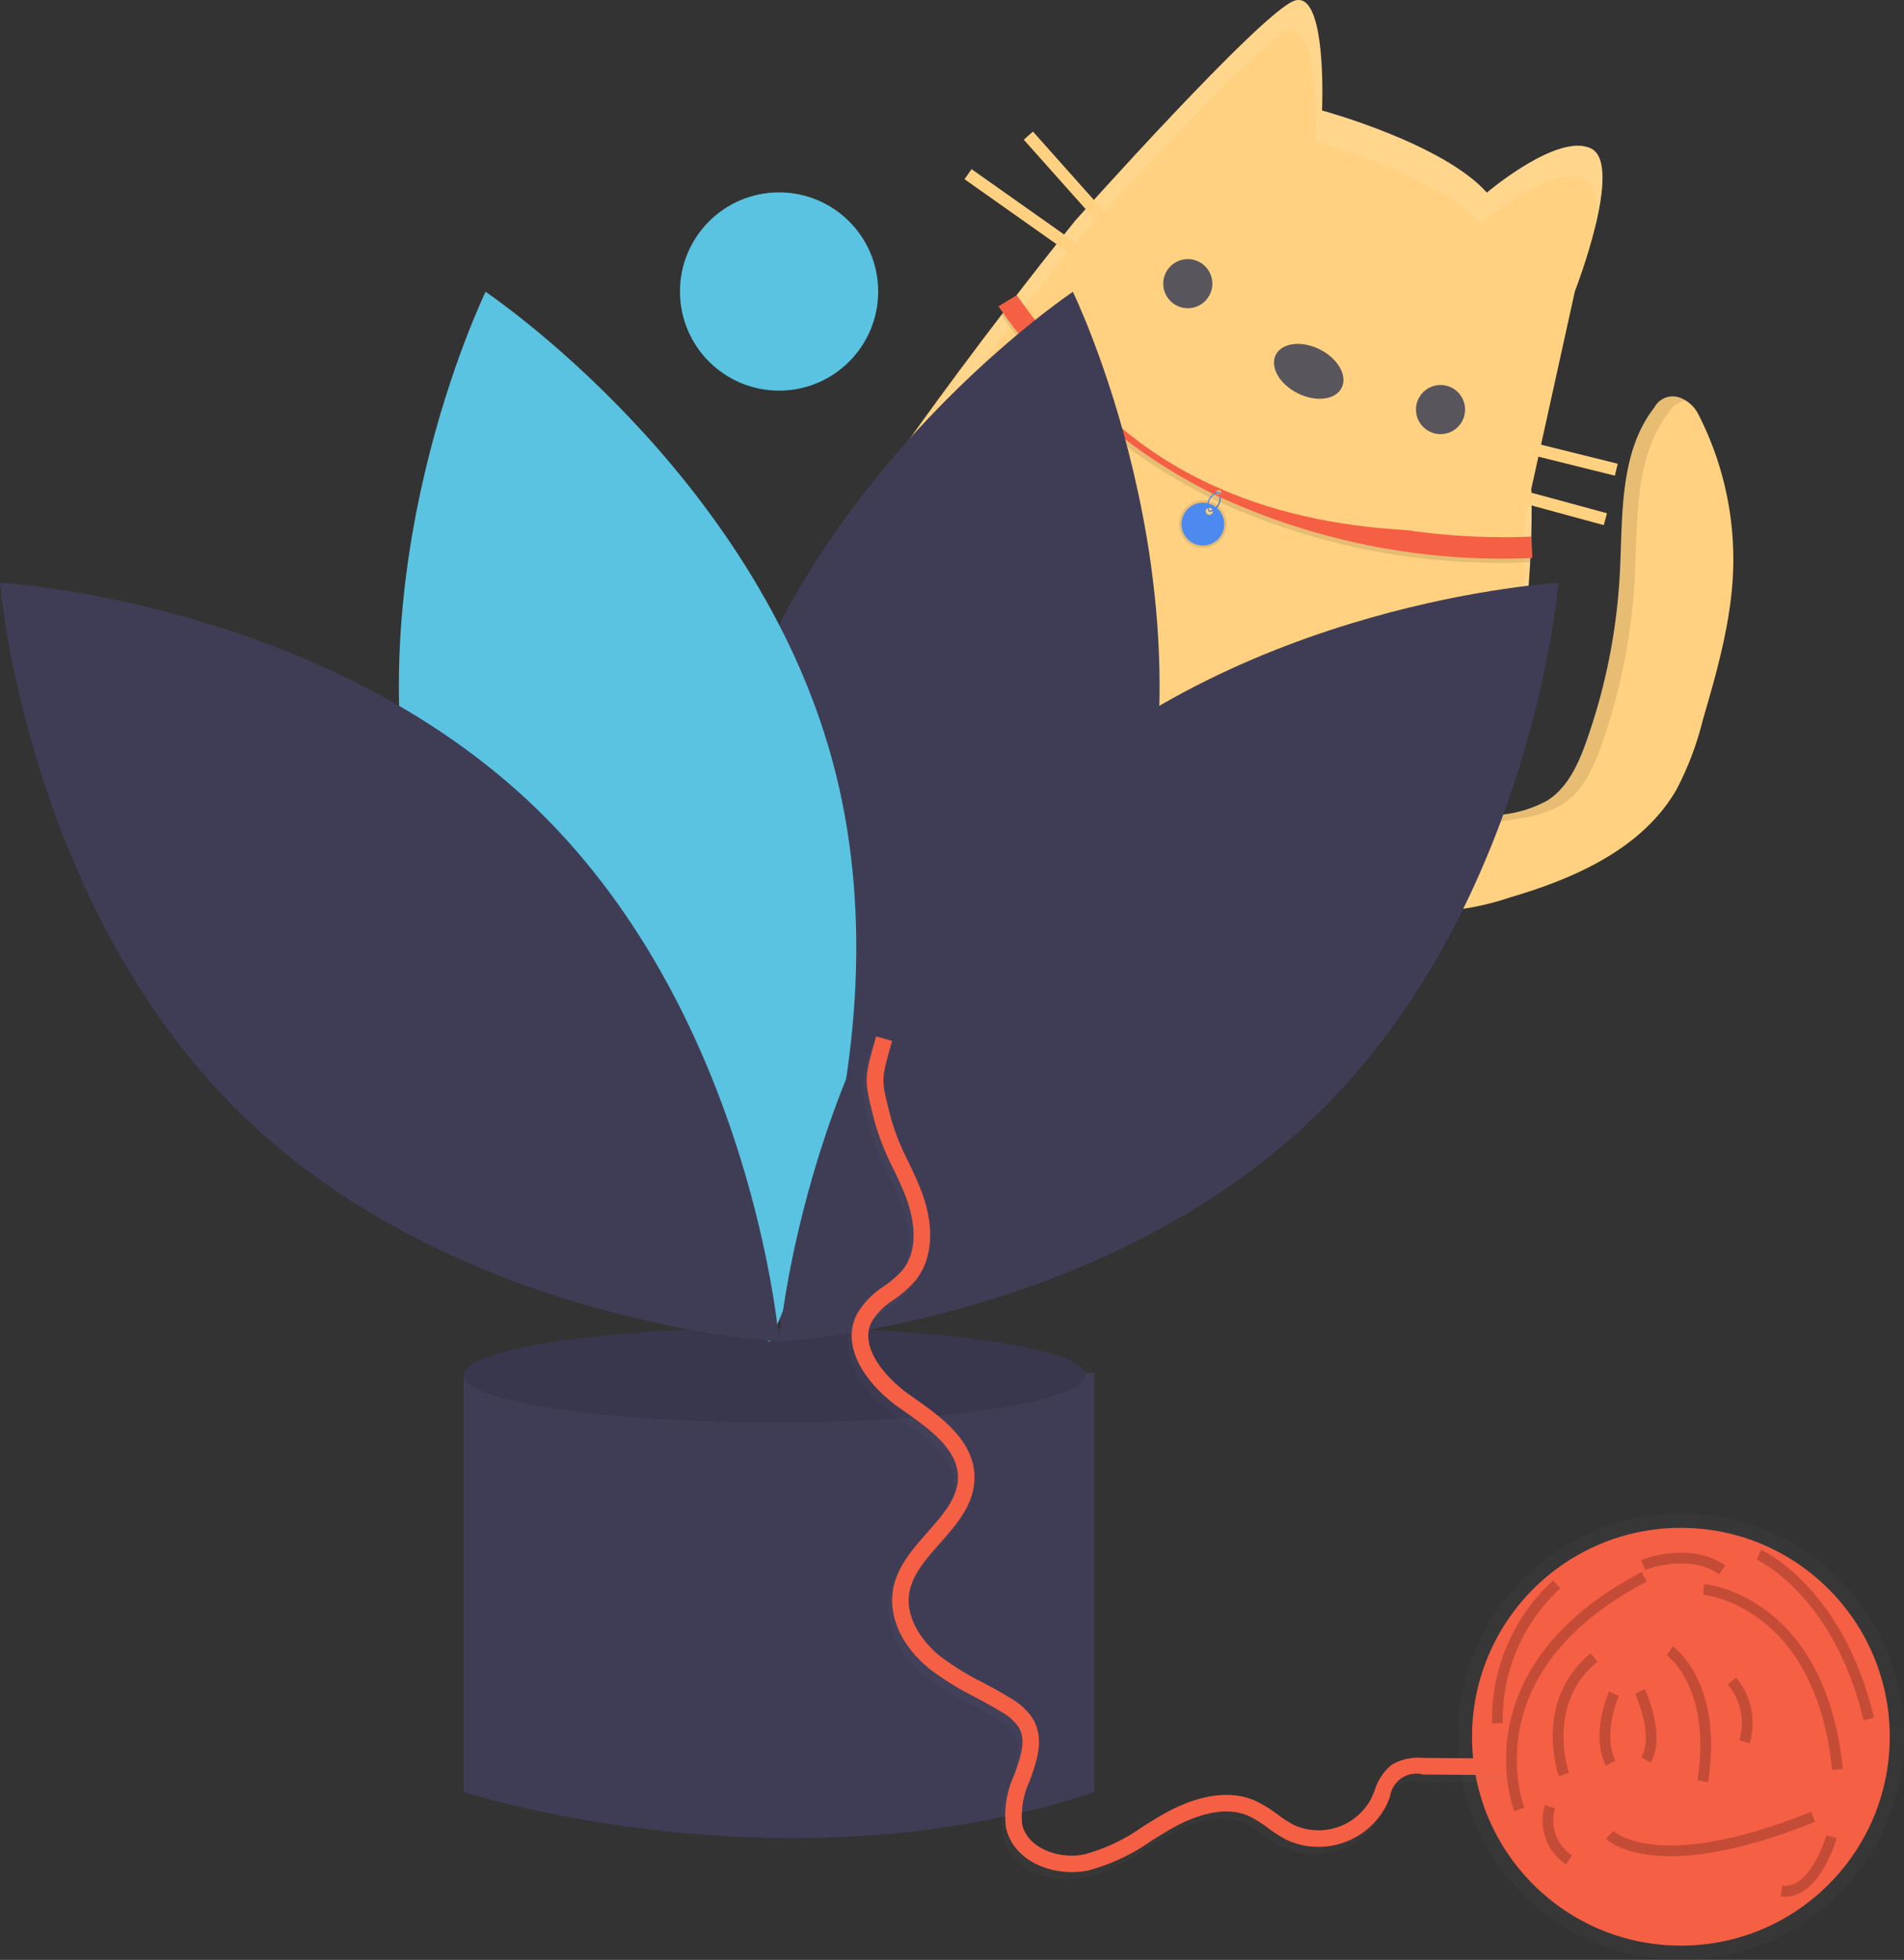 <svg xmlns="http://www.w3.org/2000/svg" xmlns:xlink="http://www.w3.org/1999/xlink" width="177.118" height="182.28" viewBox="0 0 177.118 182.28">
  <rect x="0" y="0" width="177.118" height="182.28" fill="#333333" stroke="none"/>
  <defs>
    <linearGradient id="linear-gradient" x1="13.21" y1="17.968" x2="13.21" y2="16.969" gradientUnits="objectBoundingBox">
      <stop offset="0" stop-color="#fff"/>
      <stop offset="1"/>
    </linearGradient>
    <linearGradient id="linear-gradient-2" x1="3.716" y1="3.003" x2="3.716" y2="2.003" gradientUnits="objectBoundingBox">
      <stop offset="0" stop-color="gray" stop-opacity="0.251"/>
      <stop offset="0.535" stop-color="gray" stop-opacity="0.122"/>
      <stop offset="1" stop-color="gray" stop-opacity="0.102"/>
    </linearGradient>
    <linearGradient id="linear-gradient-3" x1="1.976" y1="1.899" x2="1.976" y2="0.882" xlink:href="#linear-gradient-2"/>
  </defs>
  <g id="组_158" data-name="组 158" transform="translate(0 0)">
    <path id="路径_1902" data-name="路径 1902" d="M760.546,252.042a25.008,25.008,0,0,0,9.407-1.3c6.064-1.766,12.356-4.572,15.5-10.05a28.988,28.988,0,0,0,2.441-6.456c1.3-4.473,2.6-9,2.807-13.649a29.584,29.584,0,0,0-3.219-14.766,3.182,3.182,0,0,0-1.634-1.524,1.932,1.932,0,0,0-2.459.871c-3.279,4.2-2.939,10.053-3.213,15.376a55.468,55.468,0,0,1-3.1,15.641c-.757,2.137-1.754,4.361-3.676,5.564a11.2,11.2,0,0,1-3.943,1.263c-2.041.383-4.269.741-6.1-.241-1.874-1.005-3.113-3.611-5.275-4.044-2.139-.429-5.058,1.812-6.013,3.7C749.48,247.544,756.3,251.616,760.546,252.042Z" transform="translate(-629.488 -167.277)" fill="#ffd180"/>
    <g id="组_153" data-name="组 153" transform="translate(122.009 36.856)" opacity="0.1">
      <path id="路径_1903" data-name="路径 1903" d="M821.668,241.752a11.2,11.2,0,0,1-3.943,1.263,13.782,13.782,0,0,1-4.278.317c1.744.727,3.786.409,5.672.054a11.2,11.2,0,0,0,3.943-1.263c1.922-1.2,2.919-3.427,3.676-5.564a55.461,55.461,0,0,0,3.1-15.641c.274-5.323-.066-11.173,3.213-15.376a2.262,2.262,0,0,1,1.5-1.02,2.846,2.846,0,0,0-.431-.222,1.932,1.932,0,0,0-2.459.871c-3.279,4.2-2.939,10.053-3.213,15.376a55.464,55.464,0,0,1-3.1,15.641C824.587,238.325,823.59,240.549,821.668,241.752Z" transform="translate(-799.769 -204.134)"/>
      <path id="路径_1904" data-name="路径 1904" d="M753.46,364.711c.883-1.745,3.442-3.787,5.514-3.749a3.424,3.424,0,0,0-.9-.323c-2.139-.429-5.058,1.812-6.013,3.7-2.412,4.77,3.361,8.632,7.592,9.476C755.683,372.508,751.3,368.972,753.46,364.711Z" transform="translate(-751.496 -326.043)"/>
    </g>
    <rect id="矩形_238" data-name="矩形 238" width="41.115" height="11.902" transform="translate(104.356 38.034) rotate(26.478)" opacity="0.1"/>
    <rect id="矩形_239" data-name="矩形 239" width="41.115" height="10.82" transform="translate(104.356 38.033) rotate(26.478)" fill="#59c3e1"/>
    <circle id="椭圆_46" data-name="椭圆 46" cx="6.492" cy="6.492" r="6.492" transform="translate(121.421 37.635)" fill="#59c3e1"/>
    <path id="路径_1905" data-name="路径 1905" d="M576.924,47.479s11.24,3.047,15.332,7.637c0,0,6.63-5.628,9.7-4.1s-1.512,13.28-1.512,13.28l-4.058,18.391s2.11,44.427-26.475,53.153-49.068-26.993-42.449-40.28,26.5-37.832,26.5-37.832,17.334-19.433,20.4-20.459S576.924,47.479,576.924,47.479Z" transform="translate(-453.942 -37.203)" fill="#ffd180"/>
    <g id="组_154" data-name="组 154" transform="translate(76.656 0)" opacity="0.1">
      <path id="路径_1906" data-name="路径 1906" d="M833.336,265.878a90.327,90.327,0,0,0,2.364-22.665l-.641,2.9A90.288,90.288,0,0,1,833.336,265.878Z" transform="translate(-769.914 -197.729)" fill="#fff"/>
      <path id="路径_1907" data-name="路径 1907" d="M546.147,93.719C552.766,80.431,568.8,60.633,568.8,60.633S586.136,41.2,589.2,40.174s2.569,10.21,2.569,10.21,11.24,3.047,15.332,7.637c0,0,6.631-5.628,9.7-4.1,1.19.593,1.227,2.727.828,5.116.887-3.342,1.479-7.19-.188-8.02-3.066-1.527-9.7,4.1-9.7,4.1-4.093-4.59-15.333-7.637-15.333-7.637s.494-11.236-2.569-10.21-20.4,20.459-20.4,20.459-16.036,19.8-22.655,33.086C546.19,92.015,545.957,94.1,546.147,93.719Z" transform="translate(-546.082 -37.204)" fill="#fff"/>
    </g>
    <circle id="椭圆_47" data-name="椭圆 47" cx="2.284" cy="2.284" r="2.284" transform="translate(131.72 35.808)" fill="#58555d"/>
    <circle id="椭圆_48" data-name="椭圆 48" cx="2.284" cy="2.284" r="2.284" transform="translate(108.21 24.098)" fill="#58555d"/>
    <ellipse id="椭圆_49" data-name="椭圆 49" cx="2.284" cy="3.426" rx="2.284" ry="3.426" transform="translate(117.657 35.052) rotate(-63.522)" fill="#58555d"/>
    <rect id="矩形_240" data-name="矩形 240" width="1.142" height="10.528" transform="translate(140 41.7) rotate(-76.039)" fill="#ffd180"/>
    <rect id="矩形_241" data-name="矩形 241" width="1.142" height="11.646" transform="translate(137.951 45.783) rotate(-74.788)" fill="#ffd180"/>
    <rect id="矩形_242" data-name="矩形 242" width="1.141" height="12.299" transform="matrix(0.746, -0.665, 0.665, 0.746, 95.237, 12.995)" fill="#ffd180"/>
    <rect id="矩形_243" data-name="矩形 243" width="1.142" height="15.02" transform="translate(89.722 16.666) rotate(-54.776)" fill="#ffd180"/>
    <path id="路径_1908" data-name="路径 1908" d="M610.177,301.308s-.591,19-10.579,15.665,1.374-15.471,1.374-15.471,1.176-4.7-.978-6.071" transform="translate(-507.926 -238.417)" opacity="0.1"/>
    <path id="路径_1909" data-name="路径 1909" d="M666.433,339.728s-15.805,10.556-7.693,17.266,12.4-9.354,12.4-9.354,3.365-3.485,5.669-2.383" transform="translate(-555.407 -272.934)" opacity="0.1"/>
    <path id="路径_1910" data-name="路径 1910" d="M607.363,297.467s-.591,19-10.579,15.665,1.374-15.471,1.374-15.471,1.176-4.7-.978-6.071" transform="translate(-505.732 -235.424)" fill="#ffd180"/>
    <path id="路径_1911" data-name="路径 1911" d="M670.824,338.248s-15.8,10.556-7.693,17.266,12.4-9.354,12.4-9.354,3.365-3.485,5.669-2.384" transform="translate(-558.828 -271.781)" fill="#ffd180"/>
    <rect id="矩形_244" data-name="矩形 244" width="3.369" height="0.18" transform="translate(88.148 76.031) rotate(-63.522)" fill="#58555d" opacity="0.5"/>
    <rect id="矩形_245" data-name="矩形 245" width="3.369" height="0.18" transform="translate(90.731 77.317) rotate(-63.522)" fill="#58555d" opacity="0.5"/>
    <rect id="矩形_246" data-name="矩形 246" width="4.716" height="0.18" transform="translate(89.208 76.863) rotate(-63.522)" fill="#58555d" opacity="0.5"/>
    <rect id="矩形_247" data-name="矩形 247" width="3.369" height="0.18" transform="translate(105.257 83.747) rotate(-63.522)" fill="#58555d" opacity="0.5"/>
    <rect id="矩形_248" data-name="矩形 248" width="3.369" height="0.18" transform="translate(107.839 85.033) rotate(-63.522)" fill="#58555d" opacity="0.5"/>
    <rect id="矩形_249" data-name="矩形 249" width="4.716" height="0.18" transform="translate(106.316 84.579) rotate(-63.522)" fill="#58555d" opacity="0.5"/>
    <path id="路径_1912" data-name="路径 1912" d="M640.513,181.837a52.245,52.245,0,0,1-7.646-4.66,49.277,49.277,0,0,1-11.831-12.361l1.178-1.474a54.188,54.188,0,0,0,11.9,12.288c6.728,4.927,19.574,10.852,35.975,10.164l.083,1.985A63.024,63.024,0,0,1,640.513,181.837Z" transform="translate(-527.831 -135.493)" opacity="0.1"/>
    <path id="路径_1913" data-name="路径 1913" d="M708.324,246.315l-.035-.1a1.2,1.2,0,0,0,.853-1.7l.1-.046a1.305,1.305,0,0,1-.919,1.854Z" transform="translate(-595.82 -198.701)" fill="#4d8af0"/>
    <path id="路径_1914" data-name="路径 1914" d="M708.324,246.315l-.035-.1a1.2,1.2,0,0,0,.853-1.7l.1-.046a1.305,1.305,0,0,1-.919,1.854Z" transform="translate(-595.82 -198.701)" opacity="0.1"/>
    <path id="路径_1915" data-name="路径 1915" d="M669.155,184.005c-16.4.688-29.247-5.237-35.975-10.164a54.19,54.19,0,0,1-11.9-12.288l-1.7,1.035a55.07,55.07,0,0,0,12.35,12.8,52.245,52.245,0,0,0,7.646,4.66,63.025,63.025,0,0,0,29.663,5.943Zm-29.185-3.926a.221.221,0,1,1,.3-.1A.221.221,0,0,1,639.971,180.079Z" transform="translate(-526.697 -134.098)" fill="#f55f44"/>
    <path id="路径_1916" data-name="路径 1916" d="M695.923,249.214h0a2.208,2.208,0,0,0,.992,2.961h0a2.208,2.208,0,0,0,2.961-.992h0a2.208,2.208,0,0,0-.992-2.961h0A2.208,2.208,0,0,0,695.923,249.214Zm2.469,0a.368.368,0,1,1,.494-.165A.368.368,0,0,1,698.391,249.211Z" transform="translate(-586.003 -201.451)" opacity="0.1" fill="url(#linear-gradient)"/>
    <path id="路径_1917" data-name="路径 1917" d="M696.9,250.092h0a1.987,1.987,0,0,0,.893,2.665h0a1.987,1.987,0,0,0,2.665-.893h0a1.987,1.987,0,0,0-.893-2.665h0a1.987,1.987,0,0,0-2.665.893Zm2.222,0a.331.331,0,1,1,.444-.149.331.331,0,0,1-.444.149Z" transform="translate(-586.783 -202.231)" fill="#4d8af0"/>
    <path id="路径_1918" data-name="路径 1918" d="M707.671,246.171a1.305,1.305,0,0,1,.927-1.85l.023.108a1.2,1.2,0,0,0-.845,1.707Z" transform="translate(-595.237 -198.592)" fill="#4d8af0"/>
    <path id="路径_1919" data-name="路径 1919" d="M513.488,207.363h0" transform="translate(-400.116 -161.58)" fill="#4d8af0"/>
    <path id="路径_1920" data-name="路径 1920" d="M677.479,188.834C642.3,191.29,634,168.658,634,168.658Z" transform="translate(-537.936 -139.634)" fill="#ffd180"/>
    <path id="路径_1921" data-name="路径 1921" d="M398.88,615.539h-4.61v38.974s29.754,9.639,58.67,0V615.539Z" transform="translate(-351.133 -487.849)" fill="#3f3d56"/>
    <ellipse id="椭圆_50" data-name="椭圆 50" cx="28.916" cy="4.4" rx="28.916" ry="4.4" transform="translate(43.137 123.499)" fill="#3f3d56"/>
    <ellipse id="椭圆_51" data-name="椭圆 51" cx="28.916" cy="4.4" rx="28.916" ry="4.4" transform="translate(43.137 123.499)" opacity="0.1"/>
    <path id="路径_1922" data-name="路径 1922" d="M535.085,214.112c-7.295,26.965-32.28,43.666-32.28,43.666s-13.159-27.019-5.864-53.984,32.28-43.666,32.28-43.666S542.379,187.147,535.085,214.112Z" transform="translate(-429.418 -132.988)" fill="#3f3d56"/>
    <path id="路径_1923" data-name="路径 1923" d="M369.144,214.112c7.295,26.965,32.28,43.666,32.28,43.666s13.159-27.019,5.864-53.984-32.28-43.666-32.28-43.666S361.849,187.147,369.144,214.112Z" transform="translate(-329.837 -132.988)" fill="#59c3e1"/>
    <path id="路径_1924" data-name="路径 1924" d="M248.918,303.838c20.016,19.485,22.461,49.438,22.461,49.438s-30.008-1.638-50.025-21.124-22.461-49.438-22.461-49.438S228.9,284.352,248.918,303.838Z" transform="translate(-198.893 -228.508)" fill="#3f3d56"/>
    <path id="路径_1925" data-name="路径 1925" d="M549.659,303.838c-20.017,19.485-22.461,49.438-22.461,49.438s30.008-1.638,50.025-21.124,22.461-49.438,22.461-49.438S569.676,284.352,549.659,303.838Z" transform="translate(-454.712 -228.508)" fill="#3f3d56"/>
    <circle id="椭圆_52" data-name="椭圆 52" cx="9.22" cy="9.22" r="9.22" transform="translate(63.253 17.892)" fill="#59c3e1"/>
    <g id="组_155" data-name="组 155" transform="translate(135.61 140.772)" opacity="0.5">
      <circle id="椭圆_53" data-name="椭圆 53" cx="20.754" cy="20.754" r="20.754" fill="url(#linear-gradient-2)"/>
    </g>
    <circle id="椭圆_54" data-name="椭圆 54" cx="19.429" cy="19.429" r="19.429" transform="translate(136.935 142.097)" fill="#f55f44"/>
    <g id="组_156" data-name="组 156" transform="translate(78.842 97.081)" opacity="0.5">
      <path id="路径_1926" data-name="路径 1926" d="M577.136,554.61c-2.934.259-6.16-1.2-6.793-4.106a9.039,9.039,0,0,1,.773-4.909c.614-1.74,1.144-3.244.378-4.481a4.706,4.706,0,0,0-1.565-1.368c-.79-.492-1.639-.946-2.459-1.385a26.956,26.956,0,0,1-4.186-2.585c-2.561-2.046-3.856-4.775-3.464-7.3.338-2.182,1.814-3.854,3.241-5.471,1.463-1.658,2.846-3.224,2.813-5.141-.044-2.607-2.709-4.479-5.06-6.131l-.367-.258c-2.869-2.024-5.625-5.536-3.95-8.773a7.78,7.78,0,0,1,2.5-2.557,9.271,9.271,0,0,0,1.727-1.51c1.725-2.137.845-5.3.386-6.563-.349-.959-.8-1.916-1.245-2.841a23.91,23.91,0,0,1-1.715-4.3l-.064-.25c-.942-3.67-.941-3.807.055-7.328l.124-.439,1.488.419-.125.441c-.9,3.187-.9,3.187-.045,6.523l.064.25a22.405,22.405,0,0,0,1.613,4.024c.456.958.929,1.949,1.3,2.978,1.159,3.187.927,6.126-.636,8.062a10.558,10.558,0,0,1-2.008,1.78,6.541,6.541,0,0,0-2.054,2.027c-1.3,2.518,1.567,5.459,3.468,6.8l.364.257c2.522,1.771,5.66,3.976,5.717,7.37.042,2.516-1.606,4.384-3.2,6.19-1.339,1.517-2.6,2.95-2.872,4.685-.36,2.321,1.263,4.547,2.9,5.857A25.4,25.4,0,0,0,568.2,537c.842.451,1.713.917,2.546,1.436a6.045,6.045,0,0,1,2.062,1.867c1.155,1.867.449,3.871-.234,5.808a7.831,7.831,0,0,0-.72,4.067c.492,2.26,3.457,3.288,5.809,2.8a17.125,17.125,0,0,0,5.412-2.578c.58-.362,1.18-.736,1.784-1.084,3.3-1.894,6.284-2.356,8.64-1.339a11.405,11.405,0,0,1,2.094,1.278,11.537,11.537,0,0,0,1.606,1.024,5.554,5.554,0,0,0,7.12-2.473c.113-.236.215-.489.323-.758a4.908,4.908,0,0,1,1.62-2.423,4.958,4.958,0,0,1,2.912-.617l8.641.073-.013,1.545-8.641-.073a2.473,2.473,0,0,0-3.085,2.072c-.112.279-.229.568-.364.849a7.1,7.1,0,0,1-9.191,3.192,12.859,12.859,0,0,1-1.827-1.155,10.093,10.093,0,0,0-1.808-1.116c-2.388-1.033-5.264.115-7.256,1.26-.58.333-1.167.7-1.736,1.054a18.525,18.525,0,0,1-5.915,2.779A7.261,7.261,0,0,1,577.136,554.61Z" transform="translate(-555.987 -476.905)" fill="url(#linear-gradient-3)"/>
    </g>
    <path id="路径_1927" data-name="路径 1927" d="M578.864,551.446c-2.934.259-6.16-1.2-6.793-4.106a9.039,9.039,0,0,1,.773-4.909c.614-1.74,1.144-3.243.378-4.481a4.707,4.707,0,0,0-1.565-1.368c-.791-.492-1.639-.946-2.459-1.385a26.953,26.953,0,0,1-4.186-2.585c-2.561-2.046-3.856-4.775-3.464-7.3.338-2.182,1.814-3.854,3.241-5.471,1.463-1.658,2.846-3.224,2.813-5.141-.044-2.607-2.709-4.479-5.06-6.131l-.367-.258c-2.869-2.024-5.625-5.536-3.949-8.773a7.78,7.78,0,0,1,2.5-2.557,9.271,9.271,0,0,0,1.727-1.51c1.725-2.137.845-5.3.386-6.563-.349-.959-.8-1.916-1.245-2.841a23.915,23.915,0,0,1-1.715-4.3l-.064-.25c-.942-3.67-.941-3.807.055-7.328l.124-.439,1.487.419-.124.441c-.9,3.187-.9,3.187-.045,6.523l.064.25a22.4,22.4,0,0,0,1.614,4.024c.456.958.928,1.949,1.3,2.978,1.159,3.187.927,6.126-.636,8.062a10.558,10.558,0,0,1-2.008,1.78,6.541,6.541,0,0,0-2.054,2.027c-1.3,2.518,1.567,5.459,3.468,6.8l.365.257c2.522,1.771,5.66,3.976,5.717,7.37.042,2.516-1.606,4.384-3.2,6.19-1.339,1.517-2.6,2.95-2.872,4.685-.36,2.321,1.263,4.547,2.9,5.857a25.4,25.4,0,0,0,3.951,2.43c.842.451,1.713.917,2.546,1.436a6.044,6.044,0,0,1,2.062,1.867c1.155,1.867.449,3.871-.234,5.808a7.831,7.831,0,0,0-.72,4.067c.492,2.26,3.457,3.288,5.809,2.8a17.127,17.127,0,0,0,5.412-2.578c.58-.362,1.18-.736,1.784-1.084,3.3-1.894,6.284-2.356,8.64-1.339a11.417,11.417,0,0,1,2.094,1.278,11.522,11.522,0,0,0,1.606,1.024,5.554,5.554,0,0,0,7.12-2.473c.113-.236.215-.489.323-.758a4.907,4.907,0,0,1,1.62-2.423,4.958,4.958,0,0,1,2.912-.617l8.641.073-.013,1.545-8.641-.073a2.472,2.472,0,0,0-3.085,2.072c-.113.279-.229.568-.364.849a7.1,7.1,0,0,1-9.191,3.192,12.845,12.845,0,0,1-1.827-1.156,10.109,10.109,0,0,0-1.808-1.116c-2.388-1.033-5.264.116-7.256,1.26-.58.333-1.167.7-1.736,1.054a18.52,18.52,0,0,1-5.915,2.779A7.22,7.22,0,0,1,578.864,551.446Z" transform="translate(-478.491 -377.359)" fill="#f55f44"/>
    <path id="路径_1928" data-name="路径 1928" d="M916.675,706.708s10.832.927,12.451,16.743" transform="translate(-758.197 -558.889)" fill="none" stroke="#000" stroke-miterlimit="10" stroke-width="1" opacity="0.2"/>
    <path id="路径_1929" data-name="路径 1929" d="M836.422,723.032s-5.125-12.846,11.609-21.639" transform="translate(-695.086 -554.748)" fill="none" stroke="#000" stroke-miterlimit="10" stroke-width="1" opacity="0.2"/>
    <path id="路径_1930" data-name="路径 1930" d="M855.908,746.268s-2.362-6.662,2.806-10.887" transform="translate(-710.427 -581.232)" fill="none" stroke="#000" stroke-miterlimit="10" stroke-width="1" opacity="0.2"/>
    <path id="路径_1931" data-name="路径 1931" d="M902.4,732.565s4.49,3.15,3.067,12.141" transform="translate(-747.07 -579.037)" fill="none" stroke="#000" stroke-miterlimit="10" stroke-width="1" opacity="0.2"/>
    <path id="路径_1932" data-name="路径 1932" d="M939.98,692.1s7.388,3.337,10.216,15.278" transform="translate(-776.356 -547.507)" fill="none" stroke="#000" stroke-miterlimit="10" stroke-width="1" opacity="0.2"/>
    <path id="路径_1933" data-name="路径 1933" d="M891.17,694.156s4.282-1.708,7.355.458" transform="translate(-738.323 -548.61)" fill="none" stroke="#000" stroke-miterlimit="10" stroke-width="1" opacity="0.2"/>
    <path id="路径_1934" data-name="路径 1934" d="M877.119,804.193s4.147,4.288,18.914-1.671" transform="translate(-727.374 -633.549)" fill="none" stroke="#000" stroke-miterlimit="10" stroke-width="1" opacity="0.2"/>
    <path id="路径_1935" data-name="路径 1935" d="M835.305,704.649a17,17,0,0,0-5.51,12.9" transform="translate(-690.499 -557.285)" fill="none" stroke="#000" stroke-miterlimit="10" stroke-width="1" opacity="0.2"/>
    <path id="路径_1936" data-name="路径 1936" d="M851.264,798.256a4.347,4.347,0,0,0,1.766,4.942" transform="translate(-707.07 -630.224)" fill="none" stroke="#000" stroke-miterlimit="10" stroke-width="1" opacity="0.2"/>
    <path id="路径_1937" data-name="路径 1937" d="M954.139,810.871s-1.513,5.453-4.65,5.065" transform="translate(-783.765 -640.054)" fill="none" stroke="#000" stroke-miterlimit="10" stroke-width="1" opacity="0.2"/>
    <path id="路径_1938" data-name="路径 1938" d="M928.618,745.307a6.119,6.119,0,0,1,1.165,5.66" transform="translate(-767.503 -588.966)" fill="none" stroke="#000" stroke-miterlimit="10" stroke-width="1" opacity="0.2"/>
    <path id="路径_1939" data-name="路径 1939" d="M875.918,750.7s-1.669,3.694-.316,6.456" transform="translate(-725.78 -593.171)" fill="none" stroke="#000" stroke-miterlimit="10" stroke-width="1" opacity="0.2"/>
    <path id="路径_1940" data-name="路径 1940" d="M889.858,749.735s1.909,4.043.563,6.378" transform="translate(-737.301 -592.416)" fill="none" stroke="#000" stroke-miterlimit="10" stroke-width="1" opacity="0.2"/>
  </g>
</svg>
